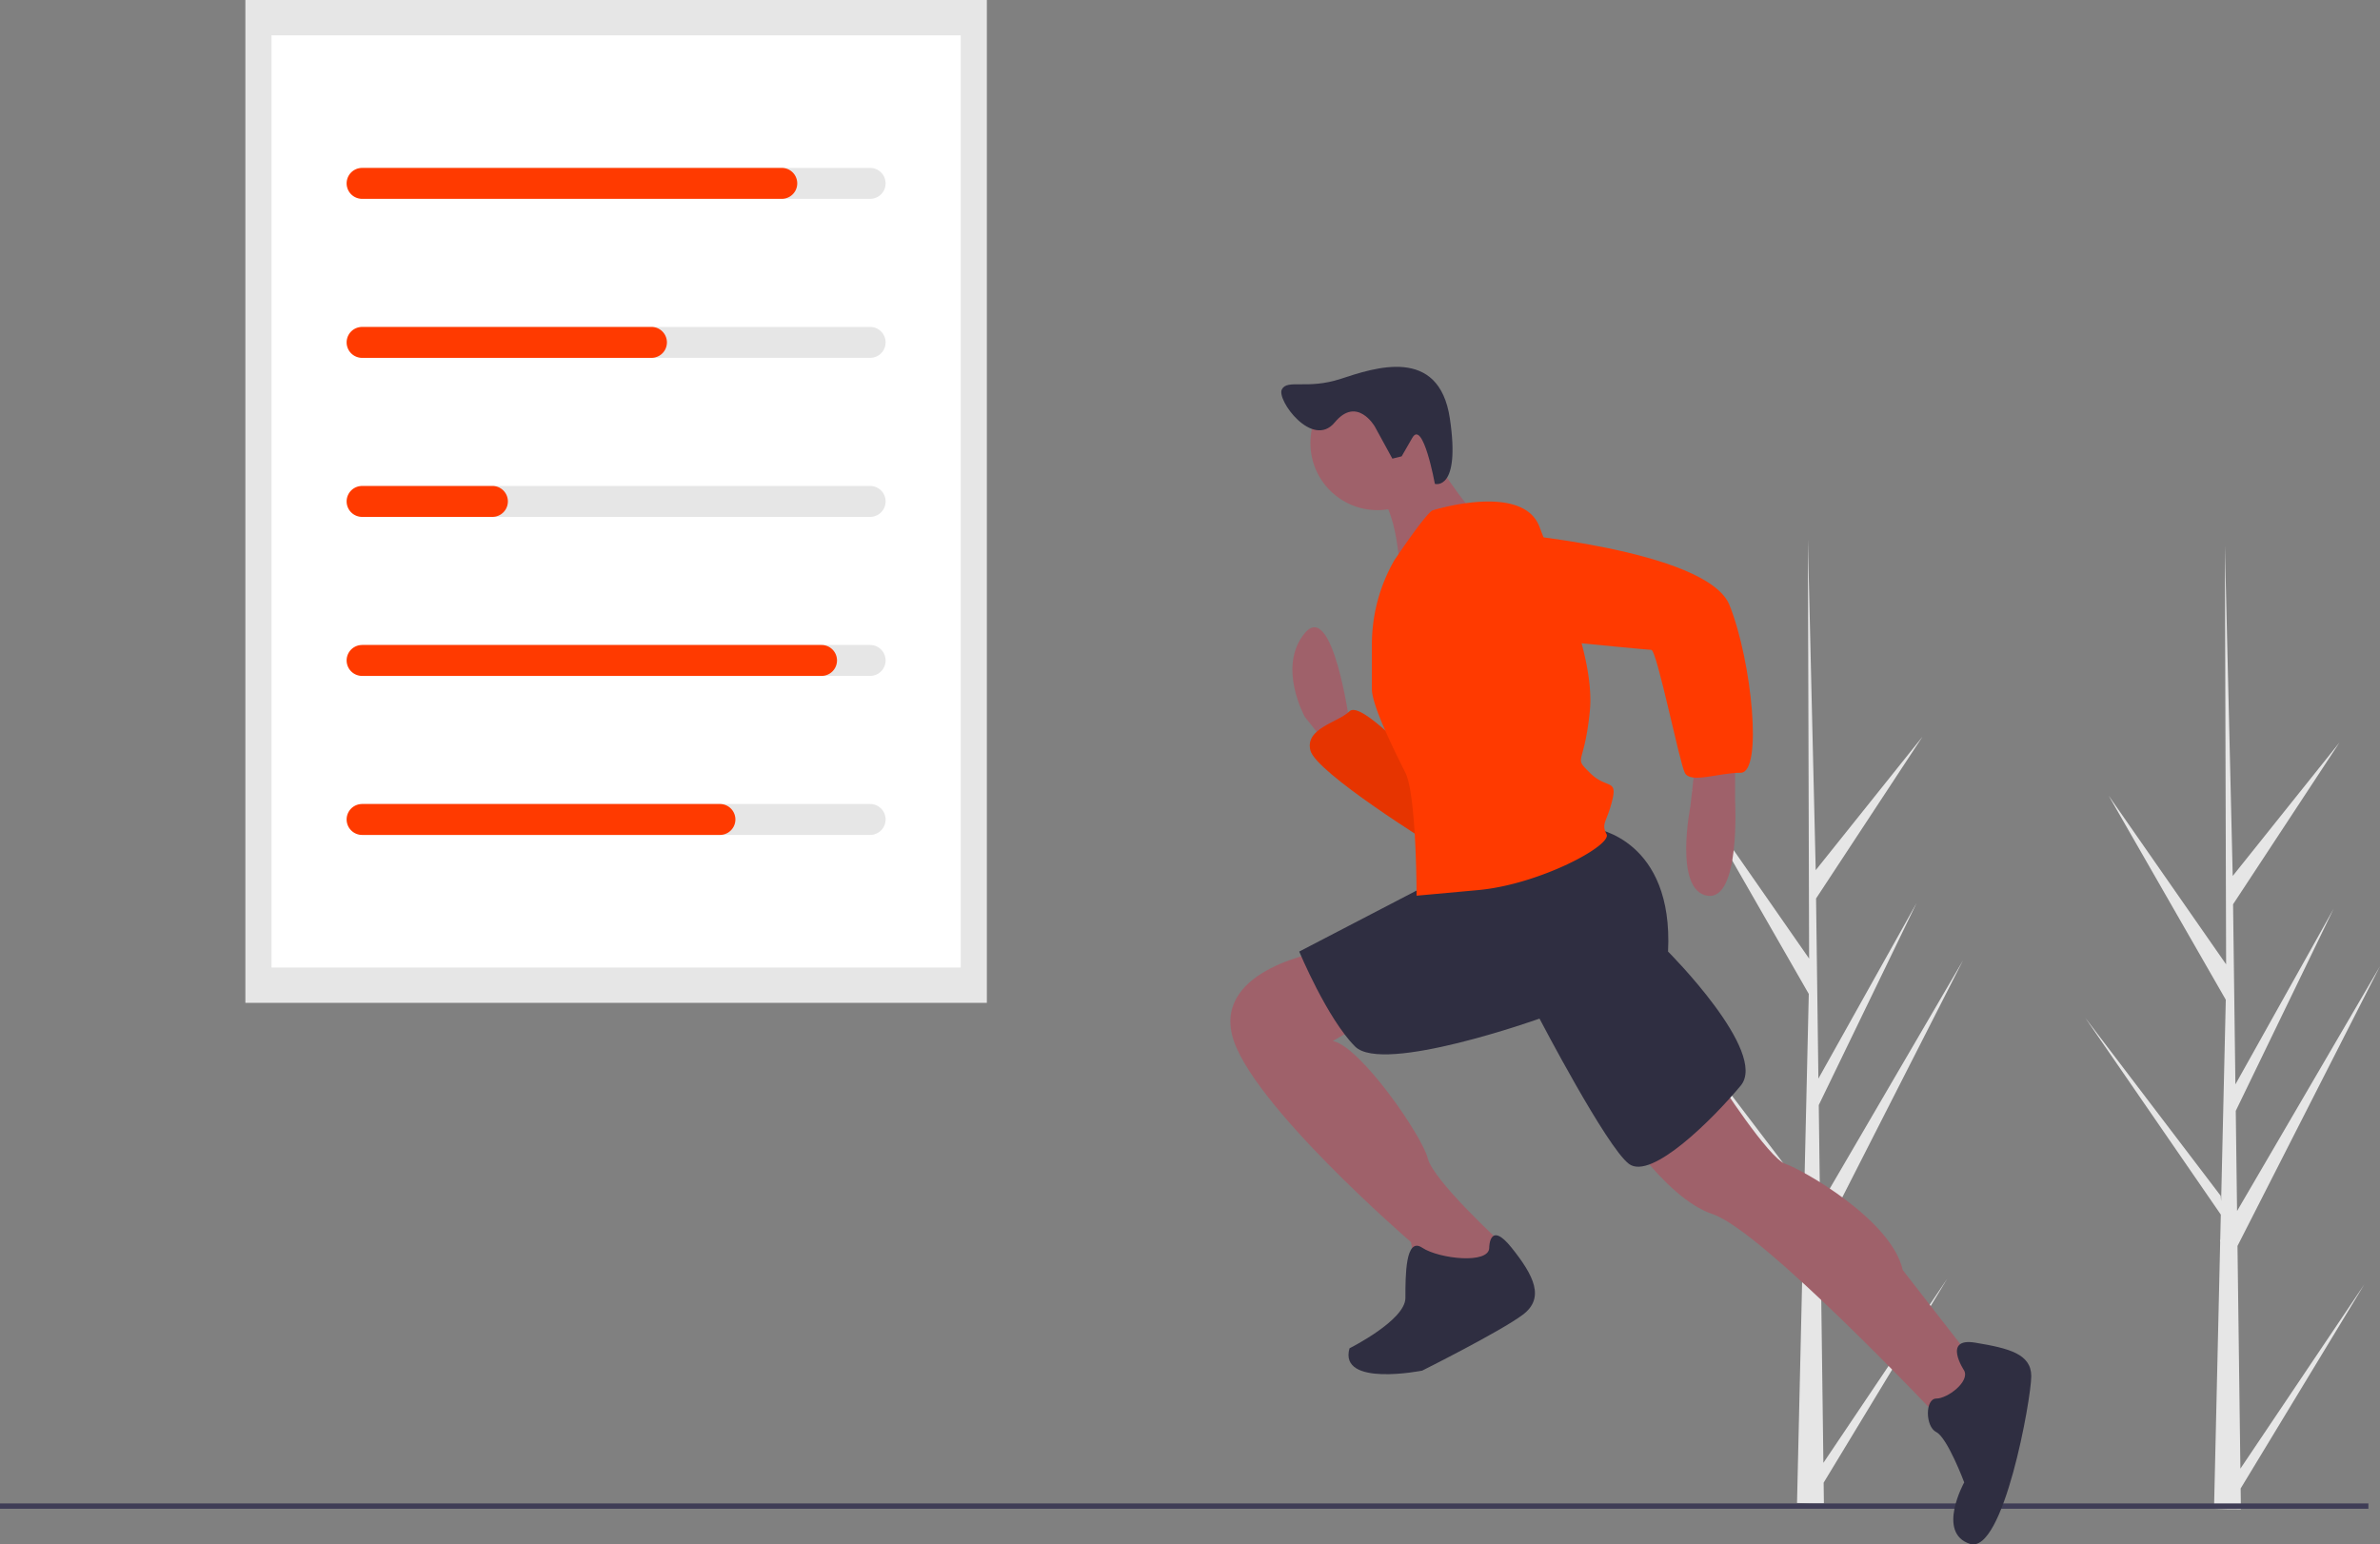 <svg xmlns="http://www.w3.org/2000/svg" data-name="Layer 1" width="892.35" height="579.11" viewBox="0 0 892.35 579.11" xmlns:xlink="http://www.w3.org/1999/xlink"><rect x="0" y="0" width="892.35" height="579.11" fill="#808080" stroke="none"/><title>fitness_stats</title><path d="M837.481,708.973l46.458-69.087-46.363,76.52.097,7.774q-5.087.039-10.076-.169l2.304-99.93-.063-.771.085-.149.221-9.443-50.877-73.867,50.817,66.8.18,1.996,1.74-75.501-43.944-76.583,44.069,63.32-.46-156.419.001-.521.015.512L834.603,486.732l40.05-50.076-39.918,60.696.874,67.534,36.854-65.911-36.718,75.84.487,37.552,53.595-91.813L836.393,625.468Z" transform="translate(-153.825 -160.445)" fill="#e6e6e6"/><path d="M993.831,711.149l46.458-69.087-46.363,76.52.097,7.774q-5.087.039-10.076-.169l2.304-99.93-.063-.771.085-.149.221-9.443-50.877-73.867,50.817,66.8.18,1.996L988.354,535.32l-43.944-76.583,44.069,63.32-.46-156.419.001-.521.015.512,2.917,123.28,40.05-50.076-39.918,60.696.874,67.534,36.854-65.911-36.718,75.84.487,37.552,53.595-91.813L992.742,627.644Z" transform="translate(-153.825 -160.445)" fill="#e6e6e6"/><rect x="92" width="278.008" height="376.039" fill="#e6e6e6"/><rect x="101.796" y="13.251" width="258.415" height="349.538" fill="#fff"/><path d="M480.07,235.004H290.416a5.797,5.797,0,0,1,0-11.595H480.07a5.797,5.797,0,1,1,0,11.595Z" transform="translate(-153.825 -160.445)" fill="#e6e6e6"/><path d="M480.07,294.633H290.416a5.797,5.797,0,0,1,0-11.595H480.07a5.797,5.797,0,1,1,0,11.595Z" transform="translate(-153.825 -160.445)" fill="#e6e6e6"/><path d="M480.07,354.262H290.416a5.797,5.797,0,0,1,0-11.595H480.07a5.797,5.797,0,1,1,0,11.595Z" transform="translate(-153.825 -160.445)" fill="#e6e6e6"/><path d="M480.07,413.891H290.416a5.797,5.797,0,0,1,0-11.595H480.07a5.797,5.797,0,1,1,0,11.595Z" transform="translate(-153.825 -160.445)" fill="#e6e6e6"/><path d="M480.07,473.52H290.416a5.797,5.797,0,0,1,0-11.595H480.07a5.797,5.797,0,1,1,0,11.595Z" transform="translate(-153.825 -160.445)" fill="#e6e6e6"/><path d="M446.943,235.004H289.588a5.797,5.797,0,1,1,0-11.595H446.943a5.797,5.797,0,0,1,0,11.595Z" transform="translate(-153.825 -160.445)" fill="#ff3a00"/><path d="M398.08,294.633H289.588a5.797,5.797,0,1,1,0-11.595H398.08a5.797,5.797,0,1,1,0,11.595Z" transform="translate(-153.825 -160.445)" fill="#ff3a00"/><path d="M338.451,354.262H289.588a5.797,5.797,0,1,1,0-11.595h48.863a5.797,5.797,0,0,1,0,11.595Z" transform="translate(-153.825 -160.445)" fill="#ff3a00"/><path d="M461.85,413.891H289.588a5.797,5.797,0,1,1,0-11.595H461.85a5.797,5.797,0,0,1,0,11.595Z" transform="translate(-153.825 -160.445)" fill="#ff3a00"/><path d="M423.754,473.52H289.588a5.797,5.797,0,1,1,0-11.595H423.754a5.797,5.797,0,1,1,0,11.595Z" transform="translate(-153.825 -160.445)" fill="#ff3a00"/><rect y="563.74" width="888" height="2" fill="#3f3d56"/><path d="M659.813,431.353s-6.285-46.093-16.761-33.523,0,31.427,0,31.427l8.381,10.476,8.381-6.285Z" transform="translate(-153.825 -160.445)" fill="#9f616a"/><path d="M684.955,446.019s-20.952-23.047-25.142-18.856-16.761,6.285-14.666,14.666,46.093,35.618,46.093,35.618Z" transform="translate(-153.825 -160.445)" fill="#ff3a00"/><path d="M684.955,446.019s-20.952-23.047-25.142-18.856-16.761,6.285-14.666,14.666,46.093,35.618,46.093,35.618Z" transform="translate(-153.825 -160.445)" opacity="0.1"/><path d="M804.379,443.924V460.685s2.095,37.713-10.476,35.618S787.618,462.78,787.618,462.78l2.095-18.856Z" transform="translate(-153.825 -160.445)" fill="#9f616a"/><path d="M798.094,565.443S816.95,594.775,823.235,596.87s39.808,20.952,43.998,39.808L896.566,674.391l-14.666,18.856s-67.045-71.235-85.902-77.521-37.713-37.713-37.713-37.713Z" transform="translate(-153.825 -160.445)" fill="#9f616a"/><path d="M649.337,517.254s-39.808,6.285-33.523,31.427,67.045,77.521,67.045,77.521L684.955,638.773l23.047,4.19,10.476-10.476-2.095-6.285S691.24,603.156,689.145,594.775s-25.142-41.903-35.618-43.998l14.666-8.381Z" transform="translate(-153.825 -160.445)" fill="#9f616a"/><path d="M890.281,674.391s-8.381-12.571,4.19-10.476,20.952,4.19,20.952,12.571-10.476,67.045-23.047,62.855-2.095-23.047-2.095-23.047-6.285-16.761-10.476-18.856-4.19-12.571,0-12.571S892.376,678.581,890.281,674.391Z" transform="translate(-153.825 -160.445)" fill="#2f2e41"/><path d="M712.192,628.298s0-10.476,8.381,0,12.571,18.856,4.19,25.142S687.05,674.391,687.05,674.391s-31.427,6.285-27.237-8.381c0,0,20.952-10.476,20.952-18.856s0-23.047,6.285-18.856S712.192,634.583,712.192,628.298Z" transform="translate(-153.825 -160.445)" fill="#2f2e41"/><path d="M752,471.161s29.332,4.19,27.237,46.093c0,0,37.713,37.713,27.237,50.284s-33.523,35.618-41.903,29.332S731.048,542.396,731.048,542.396s-58.664,20.952-69.14,10.476-20.952-35.618-20.952-35.618l52.379-27.237Z" transform="translate(-153.825 -160.445)" fill="#2f2e41"/><circle cx="516.464" cy="166.149" r="25.142" fill="#9f616a"/><path d="M689.145,328.69s14.666,23.047,18.856,25.142-29.332,23.047-29.332,23.047,0-27.237-10.476-33.523Z" transform="translate(-153.825 -160.445)" fill="#9f616a"/><path d="M691.24,351.737s33.523-10.476,39.808,6.285S752,406.211,749.905,427.162s-6.285,16.761,0,23.047,10.476,2.095,8.381,10.476-4.19,8.381-2.095,12.571-25.142,18.856-48.189,20.952L684.955,496.303s0-37.713-4.19-46.093-12.571-25.142-12.571-31.427V402.151a63.607,63.607,0,0,1,8.381-31.558v0S689.145,351.737,691.24,351.737Z" transform="translate(-153.825 -160.445)" fill="#ff3a00"/><path d="M716.382,360.117s77.521,6.285,85.902,27.237S814.855,450.209,806.474,450.209s-18.856,4.19-20.952,0-10.476-46.093-12.571-46.093S708.002,397.83,708.002,397.83,680.765,364.308,716.382,360.117Z" transform="translate(-153.825 -160.445)" fill="#ff3a00"/><path d="M669.279,320.362s-6.672-11.595-15.012-1.524-21.907-8.436-19.824-12.385,9.438.178,22.042-3.943,36.885-12.514,40.951,14.867-5.618,24.511-5.618,24.511-4.439-24.263-8.451-17.294l-4.012,6.969-3.48.857Z" transform="translate(-153.825 -160.445)" fill="#2f2e41"/></svg>